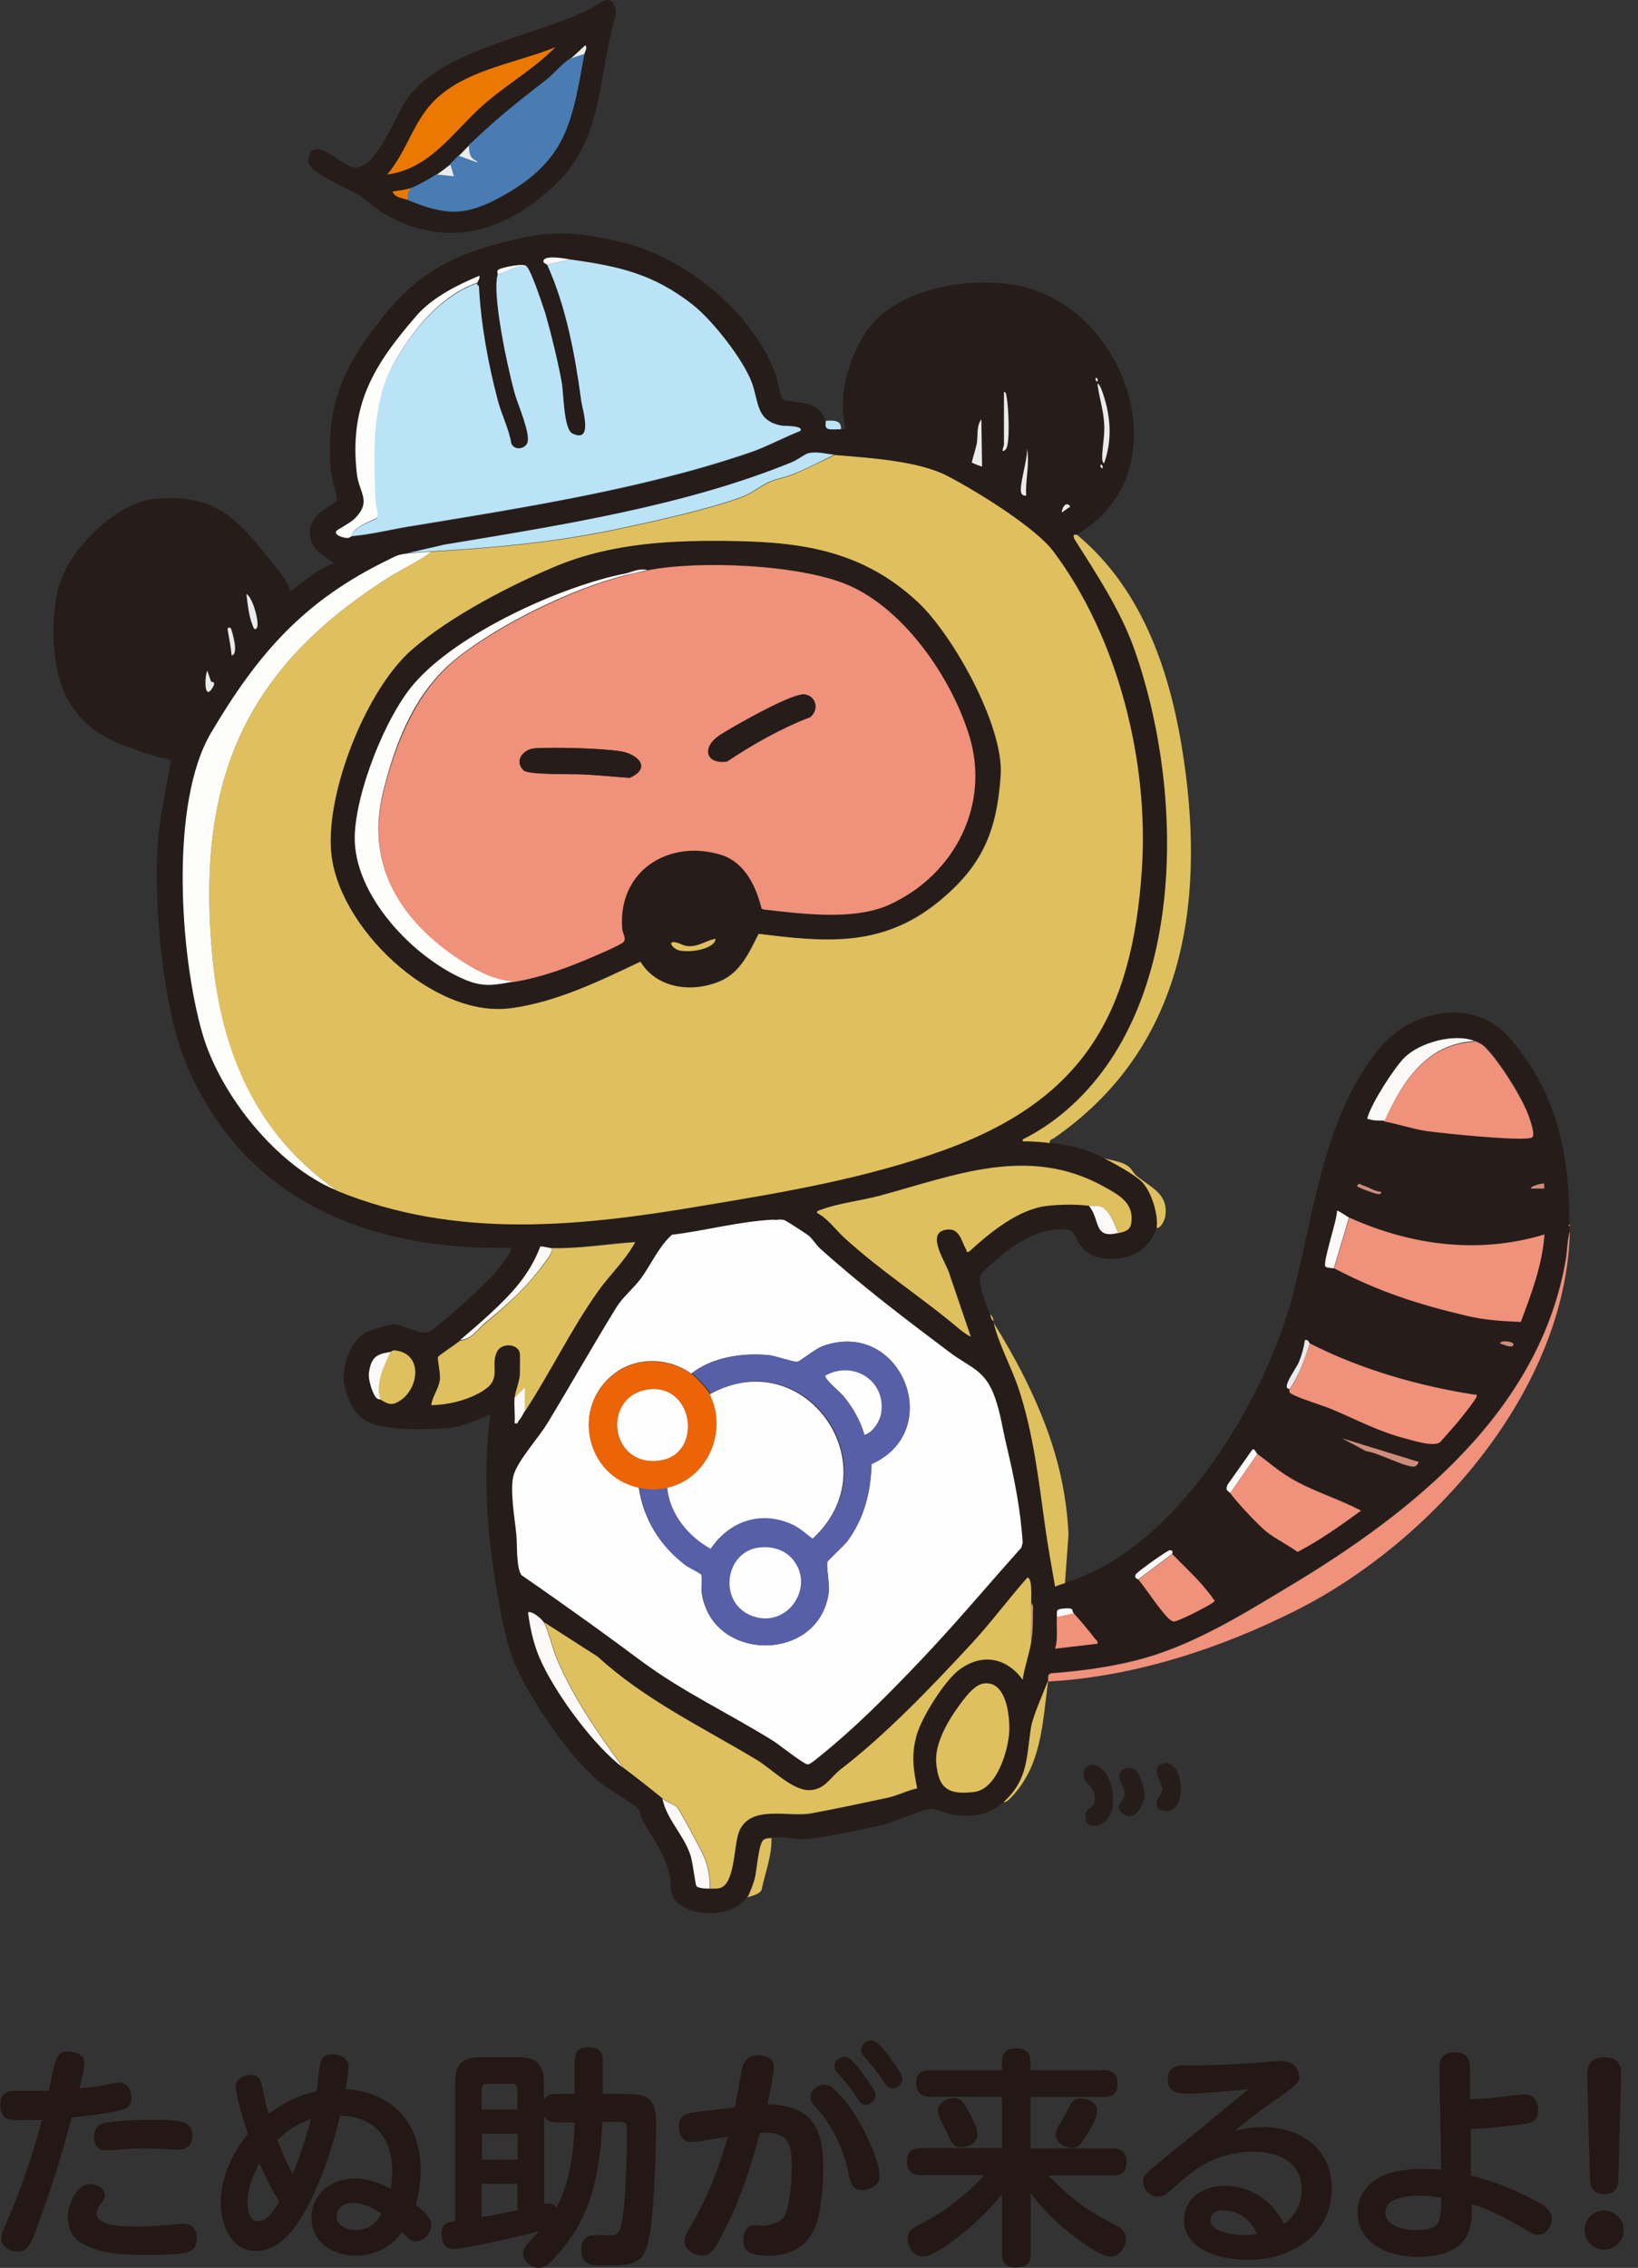 <svg width="112" height="155" viewBox="0 0 112 155" fill="none" xmlns="http://www.w3.org/2000/svg">
<rect x="0" y="0" width="112" height="155" fill="#333333" stroke="none"/>
<path d="M56.462 28.759C56.462 28.759 56.39 29.169 56.559 29.29C56.704 29.386 57.283 29.362 57.5 29.338C57.62 29.338 57.741 29.338 57.837 29.338C57.258 27.216 57.958 24.708 59.092 22.875C61.046 19.74 66.088 18.872 69.49 19.499C77.138 20.922 80.901 32.328 73.639 36.524C73.567 36.572 73.302 36.404 73.422 36.789C74.942 39.201 76.559 41.588 77.524 44.313C80.974 53.911 81.263 68.717 72.867 75.879C71.975 76.651 70.962 77.326 69.9 77.857C69.876 78.05 70.045 77.977 70.189 77.977C70.744 78.001 71.203 78.025 71.758 78.098C73.253 78.291 74.122 78.46 75.473 79.135C76.124 79.472 77.596 80.268 78.079 80.775C78.73 81.45 79.188 82.969 79.068 83.909C79.019 84.32 78.513 85.043 78.199 85.308C77.234 86.176 75.015 86.369 74.074 85.356C73.253 84.464 73.784 83.885 72.168 84.03C71.106 84.127 70.069 84.657 69.2 85.236C68.814 85.501 67.198 86.827 67.053 87.141C66.812 87.695 67.463 89.215 67.68 89.818C67.729 89.986 67.705 90.179 67.922 90.276C67.922 90.324 67.922 90.348 67.922 90.396C68.308 91.94 69.128 93.387 69.635 94.906C70.624 97.896 70.986 101.031 71.42 104.166C71.613 105.589 71.878 106.987 72.12 108.41C72.337 108.338 72.578 108.241 72.819 108.169C80.515 105.878 86.619 95.557 88.476 88.226C89.876 82.68 90.551 76.265 94.315 71.659C96.486 69.031 100.756 68.114 103.193 70.912C106.474 74.674 107.294 78.773 107.318 83.692L107.198 83.741L107.318 83.789C107.318 83.789 107.318 84.03 107.318 84.127C107.125 84.705 107.149 85.405 107.053 86.007C105.292 96.401 96.607 103.322 88.115 108.41C84.834 110.387 81.48 112.485 77.692 113.45C75.811 113.932 73.784 114.198 71.83 114.342C71.541 114.439 71.685 114.776 71.637 114.897C71.347 115.644 70.624 117.26 70.503 118.008C70.165 120.057 70.31 121.577 68.621 123.144C67.632 124.06 66.667 124.181 65.316 124.06C64.906 124.012 63.845 123.602 63.7 123.626C62.904 123.699 61.239 124.519 60.274 124.736C58.899 125.049 56.655 125.531 55.304 125.676C54.412 125.773 53.567 125.483 52.699 125.58C52.53 125.58 52.337 125.58 52.192 125.7C51.83 125.966 51.734 127.846 51.565 128.425C51.492 128.69 51.227 129.414 51.082 129.631C50.093 131.247 46.33 131.126 45.895 129.293C45.823 128.956 45.895 128.642 45.823 128.329C45.437 126.593 44.762 125.869 43.941 124.422C43.797 124.181 43.797 123.868 43.652 123.651C43.435 123.337 41.432 122.18 40.926 121.745C38.827 119.961 35.618 115.355 34.846 112.727C34.074 110.098 33.423 105.661 33.302 102.767C33.206 100.766 33.254 98.62 33.543 96.666C32.651 97.004 31.758 97.486 30.793 97.583C29.37 97.727 26.306 97.8 25.1 97.148C24.231 96.69 23.821 95.75 23.58 94.834C23.266 93.604 23.917 91.53 25.148 90.999C25.437 90.879 26.571 90.517 26.861 90.517C27.657 90.517 28.718 91.289 29.346 91.023C29.611 90.927 31.01 89.697 31.324 89.408C32.072 88.757 33.109 87.792 33.761 87.093C33.929 86.9 35.111 85.477 34.919 85.284C33.664 85.284 32.385 85.284 31.155 85.163C22.735 84.464 16.004 80.582 12.699 72.624C11.155 68.886 10.504 61.845 10.769 57.817C10.89 55.937 11.372 53.887 11.686 52.03C11.614 51.813 10.89 51.789 10.624 51.692C8.043 50.848 6.017 50.27 4.593 47.737C3.459 45.736 3.387 41.636 4.207 39.538C5.1 37.224 8.067 34.33 10.6 34.089C14.87 33.703 16.39 35.632 18.779 38.67C19.189 39.177 19.647 39.707 19.84 40.358C19.937 40.431 21.167 39.394 21.433 39.225C21.867 38.936 22.349 38.646 22.856 38.502C21.915 37.826 21.071 37.465 21.215 36.114C21.336 35.005 22.977 34.498 23.049 34.137C23.073 33.992 22.639 32.497 22.615 32.063C22.349 28.687 22.977 26.155 24.882 23.406C27.657 19.427 29.804 17.715 34.605 16.509C37.693 15.737 39.237 15.81 42.349 16.509C46.788 17.522 51.492 21.308 53.061 25.673C53.181 26.01 53.374 27.119 53.471 27.24C53.664 27.481 54.967 27.457 55.473 27.674C55.98 27.891 56.245 28.229 56.438 28.735L56.462 28.759ZM37.403 18.076C38.706 20.922 39.333 24.322 39.743 27.409C39.816 27.963 40.612 30.327 39.14 29.627C38.537 29.338 38.537 26.83 38.417 26.179C38.151 24.708 37.693 22.827 37.283 21.404C37.114 20.826 36.342 18.535 36.004 18.197C35.787 17.98 34.412 18.269 34.098 18.414C33.929 18.486 34.05 18.655 34.026 18.776C33.785 19.644 34.122 21.766 34.291 22.755C34.508 24.033 34.87 25.576 35.184 26.854C35.377 27.578 36.318 29.7 36.052 30.279C35.859 30.712 35.184 30.785 34.967 30.327C34.798 29.314 34.315 28.373 34.05 27.409C33.374 24.853 32.892 22.224 32.747 19.596C32.747 19.523 32.627 19.499 32.627 19.475C32.627 19.427 32.627 19.403 32.627 19.355C32.627 19.282 32.82 19.065 32.747 18.896C31.276 19.499 29.515 20.392 28.453 21.621C25.534 25.021 23.869 27.698 24.376 32.425C24.521 33.703 25.437 34.282 24.207 35.511C23.966 35.752 23.025 36.259 22.977 36.331C22.784 36.621 23.507 36.814 23.724 36.814C23.869 36.814 23.99 36.693 24.014 36.693C25.389 36.572 26.692 36.235 28.043 36.018C35.642 34.764 44.038 33.462 51.324 30.954C52.458 30.568 53.567 29.917 54.701 29.507C55.063 29.121 53.567 29.169 53.495 29.145C51.71 28.808 51.903 27.578 51.42 26.227C50.841 24.611 48.718 21.935 47.367 20.874C44.689 18.776 42.349 18.221 39.02 17.787C38.754 17.739 37.066 17.425 37.162 17.956C37.162 18.028 37.379 18.101 37.403 18.125V18.076ZM75.039 26.082C75.111 25.914 74.966 25.769 74.918 25.841C74.846 26.01 74.99 26.155 75.039 26.082ZM75.497 31.653C76.028 30.086 75.956 28.494 75.425 26.927C75.352 26.734 75.256 26.299 75.039 26.203C75.135 27.095 75.449 28.012 75.497 28.928C75.545 29.651 75.425 30.206 75.376 30.905C75.376 31.05 75.304 31.629 75.497 31.653ZM68.645 26.782V30.447C68.645 30.447 68.38 31.098 68.766 30.737C69.104 30.423 68.959 27.795 68.838 27.24C68.814 27.119 68.838 26.782 68.645 26.806V26.782ZM67.15 31.894L67.102 28.639C66.764 29.145 66.884 29.772 66.788 30.303C66.74 30.568 66.426 31.508 66.45 31.581C66.45 31.653 67.102 31.942 67.15 31.87V31.894ZM70.165 33.872C70.117 32.786 70.431 31.701 70.214 30.616C70.31 31.315 69.659 33.148 69.828 33.679C69.876 33.823 69.996 33.896 70.165 33.872ZM27.874 37.826C27.198 37.899 27.102 37.995 26.523 38.26C20.757 41.058 17.645 44.651 14.412 50.077C11.565 54.9 12.313 65.414 13.833 70.695C15.063 74.867 18.924 79.689 22.977 81.353C31.155 84.705 39.599 83.813 48.091 82.366C53.615 81.426 59.188 80.509 64.496 78.58C74.001 75.132 77.379 69.272 78.03 59.361C78.513 52.054 76.39 43.59 71.975 37.658C70.744 36.018 66.643 33.486 64.713 32.497C62.783 31.508 59.309 31.267 57.017 31.074C56.462 31.026 55.835 30.857 55.232 30.978C54.967 31.026 54.508 31.412 54.194 31.556C46.885 34.571 38.175 35.945 30.359 37.224L27.85 37.802L27.874 37.826ZM75.376 32.015C75.449 31.846 75.304 31.701 75.256 31.774C75.183 31.942 75.328 32.087 75.376 32.015ZM72.602 35.029L73.181 34.619C72.892 34.209 72.626 34.691 72.602 35.029ZM17.548 42.939C17.79 42.722 17.283 40.817 16.849 40.624C16.921 41.251 17.018 42.143 17.259 42.722C17.307 42.818 17.355 43.132 17.548 42.963V42.939ZM15.787 42.939C15.787 42.939 15.546 42.842 15.594 43.083C15.691 43.662 15.811 44.217 15.86 44.795C16.415 44.723 15.86 43.011 15.811 42.939H15.787ZM14.46 46.604L14.195 45.832C13.978 46.291 13.978 47.906 14.533 47.038C14.822 46.556 14.533 46.701 14.485 46.604H14.46ZM100.829 71.153C99.478 70.574 97.113 71.225 96.052 72.262C95.352 72.962 93.784 75.397 93.519 76.338C93.446 76.555 93.543 76.458 93.663 76.506C94.049 76.651 94.363 76.555 94.677 76.603C95.642 76.772 96.582 77.109 97.547 77.254C98.513 77.399 104.303 78.001 104.785 77.688C105.002 77.543 104.664 76.627 104.592 76.362C104.182 75.084 102.541 72.503 101.601 71.563C101.359 71.322 101.142 71.225 100.853 71.105L100.829 71.153ZM76.438 84.271C76.921 84.151 77.306 84.102 77.379 83.524C77.548 82.173 76.51 81.643 75.521 81.088C70.358 78.219 65.365 80.292 60.202 81.691C58.971 82.029 57.283 82.222 56.173 82.656C56.052 82.704 55.883 82.704 55.883 82.873C56.607 83.234 57.138 84.006 57.741 84.561C60.298 86.9 63.121 88.684 65.702 90.879C65.895 91.047 66.161 91.24 66.402 91.337L64.954 87.093C64.785 86.369 63.266 84.295 64.665 84.03C65.63 83.837 65.726 84.778 66.088 85.38C66.136 85.477 66.064 85.573 66.281 85.525C67.705 84.223 69.635 82.607 71.637 82.39C72.53 82.294 73.615 82.27 74.484 82.39C75.28 83.379 74.773 84.657 76.462 84.247L76.438 84.271ZM94.435 81.474C93.977 81.426 93.615 81.16 93.205 81.04C93.084 80.992 92.94 80.799 92.819 81.088C92.819 81.16 93.953 81.546 94.073 81.594C94.194 81.619 94.484 81.715 94.46 81.498L94.435 81.474ZM105.581 80.895C105.581 80.895 104.689 81.04 104.664 81.233H105.605V80.895H105.581ZM92.24 83.21C92.119 83.162 91.492 82.704 91.42 82.752C91.42 83.331 90.431 86.273 90.624 86.562C90.696 86.659 91.106 86.635 91.203 86.683C94.242 88.274 96.92 89.142 100.298 89.938C101.528 90.228 102.71 90.276 103.965 90.348C104.689 88.395 105.436 86.466 105.581 84.368C101.094 85.742 96.462 85.091 92.216 83.21H92.24ZM52.94 83.379C50.552 83.5 48.332 84.127 45.968 84.416C45.075 85.212 44.544 86.442 43.845 87.406C43.338 88.081 42.639 88.636 42.18 89.359C40.588 91.94 39.068 94.592 37.5 97.221C36.897 98.21 35.473 99.753 35.16 100.79C34.846 101.73 35.232 103.852 35.329 104.913C35.377 105.54 35.28 107.204 35.691 107.687C37.307 108.796 38.923 109.953 40.516 111.087C41.649 111.907 42.735 112.702 43.869 113.546C46.692 115.644 49.924 117.188 52.916 119.021C53.35 119.286 54.991 120.636 55.256 120.612C55.401 120.612 55.811 120.25 55.956 120.154C58.465 118.152 60.757 115.813 63 113.474C65.365 110.99 67.56 108.362 69.852 105.806L69.948 105.468C69.803 103.153 69.369 101.031 68.838 98.788C68.597 97.703 68.428 96.57 68.042 95.509C67.367 93.628 66.402 93.531 64.954 92.446C61.915 90.179 58.947 87.913 56.124 85.38C55.811 85.091 55.594 84.705 55.304 84.464C55.16 84.344 53.784 83.451 53.688 83.427C53.374 83.307 53.254 83.379 52.964 83.403L52.94 83.379ZM37.741 85.308C37.452 85.308 37.21 85.212 36.945 85.188C36.583 86.152 36.125 86.948 35.473 87.744C34.46 88.998 32.699 90.517 31.469 91.578C31.252 91.771 29.973 92.615 29.949 92.711C29.901 92.953 30.142 93.796 30.069 94.303C29.997 94.906 29.563 95.388 29.49 95.991C30.721 95.967 32.192 95.605 33.206 94.882C34.291 94.11 33.495 93.242 34.002 92.301C34.315 91.723 35.401 91.771 35.546 92.446C35.57 92.615 35.57 93.724 35.546 93.941C35.498 94.448 35.256 95.05 35.184 95.509C35.136 96.063 35.232 96.69 35.184 97.245C35.449 97.317 35.377 97.173 35.449 97.1C35.666 96.859 35.739 96.642 35.883 96.425C37.596 93.821 39.044 90.806 40.877 88.226C41.698 87.069 42.735 86.128 43.435 84.85C41.529 84.971 39.647 85.308 37.741 85.26V85.308ZM88.163 94.954C88.163 94.954 88.115 95.099 88.235 95.195C88.669 95.509 90.503 96.039 91.154 96.329C92.795 97.052 94.291 97.824 96.052 98.282C96.607 98.427 98.006 98.885 98.464 98.547C98.561 98.475 99.405 97.51 99.55 97.317C99.791 97.028 100.877 95.677 100.949 95.46C101.022 95.243 100.901 95.316 100.78 95.292C96.969 94.713 93.012 93.579 89.562 91.795C89.49 91.771 89.466 91.481 89.224 91.554C89.152 92.06 89.007 92.591 88.814 93.049C88.645 93.483 87.873 94.472 87.994 94.785C88.018 94.858 88.163 94.882 88.163 94.906V94.954ZM102.566 91.819C102.686 91.843 103.506 92.253 103.482 91.867C103.482 91.699 102.614 91.554 102.566 91.819ZM26.716 92.398C25.703 92.543 25.389 92.784 25.22 93.869C25.172 94.255 25.461 95.243 25.727 95.533C25.847 95.653 25.944 95.605 26.016 95.653C26.595 95.991 26.837 96.087 27.391 95.702C28.646 94.834 28.887 92.567 27.078 92.301C26.812 92.253 26.764 92.398 26.716 92.398ZM96.993 99.946L91.757 98.33L93.374 99.198C94.266 99.319 95.835 100.187 96.607 100.259C96.775 100.259 96.92 100.115 96.969 99.97L96.993 99.946ZM84.11 102.02C84.568 102.647 85.943 104.142 86.546 104.624C87.198 105.179 88.042 105.54 88.718 106.047C90.262 105.251 91.661 104.238 93.06 103.225C91.54 102.405 89.683 101.875 88.211 100.983C87.439 100.525 86.691 99.873 85.967 99.343C85.895 99.295 85.774 98.933 85.63 99.053L83.941 101.441C83.748 101.875 83.989 101.851 84.11 102.02ZM77.837 107.952C78.44 108.699 79.237 109.929 79.816 110.532C79.912 110.629 80.129 110.822 80.25 110.822C80.491 110.846 82.686 109.736 82.952 109.519C83.145 109.351 83.024 109.423 82.952 109.278C82.807 109.013 82.349 108.506 82.132 108.241C81.528 107.518 80.829 106.867 80.153 106.216C80.129 106.191 80.274 105.974 79.984 105.974C79.767 105.974 77.765 107.445 77.668 107.614C77.499 107.88 77.765 107.88 77.837 107.976V107.952ZM37.162 110.846C37.041 110.629 36.39 110.098 36.125 110.219C36.294 111.473 36.559 112.63 37.114 113.764C38.224 116.054 40.636 119.334 42.639 120.853C43.604 121.577 44.4 122.18 45.316 122.951C45.63 124.374 46.764 125.411 47.222 126.785C47.367 127.244 47.536 128.787 47.633 128.908C47.753 129.076 48.356 129.1 48.573 129.1C48.815 129.1 49.032 129.125 49.273 129.052C50.262 128.715 50.166 126.134 50.552 125.218C51.3 123.337 53.929 124.253 55.449 123.964C57.162 123.651 58.947 123.265 60.66 122.903C61.384 122.758 62.011 122.397 62.735 122.252C62.469 120.926 62.325 119.985 62.687 118.659C63 117.477 64.52 115.017 65.485 114.246C67.029 112.992 68.79 113.233 69.948 114.825C70.069 113.956 70.382 113.137 70.527 112.268C70.648 111.545 70.648 110.99 70.648 110.243C70.648 110.05 70.72 109.736 70.527 109.616C70.527 109.302 70.527 108.965 70.527 108.651C70.527 108.507 70.479 107.831 70.262 107.88C68.983 109.351 67.753 110.99 66.426 112.413C63.748 115.307 60.588 118.611 57.476 120.998C56.8 121.504 56.414 122.348 55.377 122.397C54.219 122.445 52.771 120.926 51.758 120.323C48.067 118.104 44.11 116.223 40.902 113.281L37.186 110.894L37.162 110.846ZM73.422 110.267C73.229 110.074 73.519 109.881 72.795 109.929C72.192 109.977 72.288 110.05 72.264 110.508C72.216 111.231 72.361 112.003 72.144 112.702L75.039 112.365C75.087 112.172 74.966 112.124 74.87 112.027C74.436 111.448 73.905 110.822 73.422 110.291V110.267ZM67.222 115.066C66.595 115.162 65.895 116.127 65.533 116.633C64.81 117.622 63.893 119.165 64.013 120.443C64.158 122.276 64.858 122.686 66.619 122.469C68.163 122.276 68.935 119.647 69.007 118.345C69.056 117.236 68.79 114.8 67.222 115.066Z" fill="#261C19"/>
<path d="M21.288 10.335C21.988 9.684 23.411 11.372 24.232 11.444C25.8 11.565 27.078 7.707 27.947 6.597C30.577 3.269 36.487 2.522 40.323 0.617C41.071 0.255 41.867 -0.71 42.133 0.906C40.878 5.054 41.337 9.37 38.007 12.578C34.678 15.785 30.601 17.111 26.306 14.627C25.703 14.29 25.221 13.783 24.642 13.398C23.87 12.915 21.312 11.878 21.095 11.131C21.023 10.914 21.168 10.48 21.312 10.335H21.288ZM39.961 3.679C39.986 3.535 40.203 3.245 40.01 3.101L39.02 4.017C38.441 4.355 37.862 5.102 37.332 5.512C35.257 7.08 33.954 8.141 32.072 9.949C31.831 10.166 31.59 10.456 31.373 10.649C31.156 10.841 30.963 11.083 30.794 11.227C30.577 11.396 30.094 11.782 29.853 11.927C29.467 12.168 28.526 12.698 28.116 12.867C27.778 12.988 27.199 13.036 26.837 13.108C27.03 13.566 27.561 13.542 27.875 13.687C30.504 14.772 31.855 14.82 34.388 13.398C38.803 10.938 39.117 8.309 39.961 3.703V3.679ZM37.983 3.221C35.45 4.258 32.289 4.692 30.142 6.477C28.309 7.996 27.971 10.166 26.475 11.927C29.395 11.541 30.963 9.009 32.989 7.224C34.581 5.801 36.487 4.74 37.983 3.221Z" fill="#261C19"/>
<path d="M73.64 36.548C78.248 40.383 80.106 46.194 80.95 51.958C82.422 62.014 80.829 71.732 72.072 77.784C71.927 77.881 71.734 77.881 71.783 78.122C71.228 78.05 70.769 78.026 70.214 78.002C70.094 78.002 69.901 78.074 69.925 77.881C70.986 77.35 72 76.675 72.892 75.904C81.264 68.742 80.974 53.935 77.549 44.337C76.584 41.637 74.967 39.225 73.447 36.814C73.327 36.404 73.568 36.597 73.664 36.548H73.64Z" fill="#DFC05F"/>
<path d="M71.662 114.922C71.71 114.777 71.565 114.464 71.855 114.367C73.809 114.222 75.811 113.957 77.717 113.475C81.505 112.51 84.834 110.412 88.139 108.435C96.631 103.347 105.316 96.426 107.077 86.032C107.174 85.405 107.174 84.73 107.343 84.151C107.077 95.003 97.982 105.324 88.694 110.026C83.507 112.655 77.524 114.608 71.686 114.922H71.662Z" fill="#EF917B"/>
<path d="M72.844 108.192C72.602 108.265 72.385 108.337 72.144 108.434C71.903 107.035 71.637 105.612 71.444 104.189C71.01 101.054 70.648 97.944 69.659 94.929C69.153 93.41 68.332 91.987 67.946 90.42C69.418 92.783 70.721 95.267 71.662 97.895C72.482 100.186 72.94 102.429 73.061 104.865L72.82 108.168L72.844 108.192Z" fill="#DFC05F"/>
<path d="M74.556 120.635C75.956 120.394 76.776 123.746 75.401 124.614C75.015 124.855 74.339 124.904 74.243 124.397C74.074 123.505 74.749 123.65 74.822 123.24C75.039 122.155 74.219 121.986 74.122 121.504C74.05 121.094 74.122 120.732 74.556 120.66V120.635Z" fill="#261C19"/>
<path d="M77.669 120.999C77.959 121.24 78.296 122.349 78.248 122.735C78.2 123.458 77.5 124.592 76.752 123.941C76.173 123.434 76.752 123.169 76.849 122.856C77.066 122.156 76.511 121.915 76.535 121.385C76.559 120.806 77.283 120.685 77.669 120.999Z" fill="#261C19"/>
<path d="M79.261 120.636C79.261 120.636 79.623 120.491 79.743 120.491C81.07 120.612 81.19 124.253 79.43 123.723C78.634 123.481 79.454 122.589 79.478 122.3C79.502 121.818 78.754 121.142 79.261 120.636Z" fill="#261C19"/>
<path d="M71.662 114.921C71.276 117.791 71.228 120.708 69.105 122.879C68.96 123.023 68.84 123.168 68.623 123.168C70.335 121.601 70.167 120.081 70.504 118.032C70.625 117.284 71.349 115.693 71.638 114.921H71.662Z" fill="#DFC05F"/>
<path d="M52.747 125.604C52.795 126.833 52.313 127.991 52.072 129.172C51.903 129.486 51.444 129.558 51.107 129.679C51.252 129.462 51.517 128.738 51.589 128.473C51.758 127.894 51.855 125.989 52.216 125.748C52.385 125.628 52.554 125.652 52.723 125.628L52.747 125.604Z" fill="#DFC05F"/>
<path d="M75.497 79.159C75.98 79.304 76.631 79.376 77.041 79.641C77.379 79.834 77.475 80.172 77.717 80.365C78.682 81.161 79.936 81.595 79.671 83.162C79.647 83.355 79.381 83.958 79.092 83.934C79.212 83.017 78.754 81.498 78.103 80.799C77.62 80.293 76.148 79.497 75.497 79.159Z" fill="#DFC05F"/>
<path d="M57.5 29.337C57.283 29.337 56.704 29.385 56.56 29.288C56.367 29.168 56.487 28.878 56.463 28.758C56.969 28.734 57.548 28.686 57.5 29.337Z" fill="#BAE3F8"/>
<path d="M67.946 90.3C67.753 90.204 67.777 89.987 67.705 89.842C67.897 89.962 67.897 90.131 67.946 90.3Z" fill="#DFC05F"/>
<path d="M107.343 83.789L107.223 83.741L107.343 83.692C107.343 83.692 107.343 83.765 107.343 83.813V83.789Z" fill="#EF917B"/>
<path d="M23.001 81.355C17.525 77.52 15.136 72.022 14.533 65.511C13.399 53.695 16.463 45.906 26.5 39.516C27.489 38.889 28.574 38.406 29.515 37.707C34.002 37.442 38.007 37.08 42.422 36.14C44.714 35.657 48.598 34.789 50.721 33.993C51.469 33.704 52 33.222 52.675 32.932C53.182 32.715 53.737 32.643 54.267 32.426C55.208 32.016 56.149 31.558 57.066 31.1C59.358 31.293 62.76 31.485 64.762 32.522C66.764 33.559 70.793 36.043 72.024 37.683C76.463 43.591 78.562 52.079 78.079 59.386C77.428 69.297 74.074 75.157 64.545 78.606C59.213 80.535 53.664 81.475 48.14 82.391C39.648 83.838 31.204 84.731 23.025 81.379L23.001 81.355ZM43.797 65.68C44.883 67.561 47.295 67.874 49.201 67.079C50.625 66.5 51.228 65.101 51.879 63.823C56.463 64.402 60.275 64.74 64.062 61.725C67.126 59.266 68.164 56.902 68.429 52.972C68.646 49.644 65.172 43.374 62.736 41.131C59.069 37.731 55.04 37.08 50.263 37.008C46.137 36.935 41.988 37.104 38.128 38.696C34.919 40.022 30.866 42.12 28.261 44.387C25.1 47.112 22.35 54.105 22.688 58.205C23.098 63.365 29.636 69.611 34.919 68.911C38.031 68.501 41.047 67.031 43.846 65.704L43.797 65.68Z" fill="#E0C05E"/>
<path d="M52.941 83.379C53.23 83.379 53.351 83.306 53.664 83.403C53.785 83.451 55.16 84.343 55.281 84.44C55.57 84.681 55.787 85.067 56.101 85.356C58.924 87.888 61.915 90.155 64.931 92.422C66.378 93.507 67.343 93.603 68.019 95.484C68.405 96.545 68.55 97.679 68.815 98.764C69.346 101.006 69.78 103.129 69.925 105.444L69.828 105.781C67.536 108.337 65.341 110.966 62.977 113.45C60.757 115.789 58.441 118.128 55.932 120.129C55.787 120.25 55.377 120.588 55.233 120.588C54.967 120.588 53.303 119.261 52.892 118.996C49.925 117.139 46.668 115.62 43.845 113.522C42.712 112.678 41.626 111.882 40.492 111.062C38.876 109.905 37.283 108.771 35.667 107.662C35.281 107.18 35.377 105.516 35.305 104.889C35.209 103.828 34.823 101.73 35.136 100.765C35.474 99.728 36.897 98.185 37.476 97.196C39.069 94.568 40.564 91.915 42.157 89.335C42.591 88.636 43.315 88.057 43.821 87.382C44.521 86.417 45.052 85.187 45.944 84.391C48.309 84.102 50.528 83.475 52.916 83.355L52.941 83.379ZM47.271 93.893C45.727 92.759 43.508 92.711 41.988 93.893C39.044 96.159 40.034 100.862 43.676 101.658C43.99 103.852 45.148 105.661 46.885 106.987C47.102 107.132 47.923 107.541 47.947 107.614C48.019 107.734 47.947 108.506 47.971 108.795C48.622 113.691 56.053 113.643 56.656 108.795C56.728 108.241 56.487 106.987 56.559 106.746C56.584 106.649 57.693 105.636 57.934 105.323C59.068 103.78 59.551 101.971 59.575 100.066C64.714 97.775 61.577 90.034 56.222 92.012C55.763 92.18 54.654 93.073 54.509 93.073C54.219 93.097 53.037 92.663 52.531 92.615C50.745 92.446 48.67 92.759 47.247 93.893H47.271Z" fill="#FEFEFE"/>
<path d="M39.02 17.739C42.349 18.197 44.69 18.728 47.367 20.826C48.718 21.887 50.841 24.588 51.42 26.179C51.903 27.53 51.686 28.784 53.495 29.097C53.592 29.097 55.063 29.097 54.701 29.459C53.592 29.893 52.458 30.52 51.324 30.906C44.038 33.414 35.642 34.716 28.043 35.97C26.692 36.187 25.389 36.525 24.014 36.645C24.062 36.042 25.727 35.512 25.775 35.415C25.872 35.102 25.655 34.62 25.655 34.282C25.534 31.051 25.341 27.602 27.006 24.708C28.308 22.466 30.118 20.271 32.627 19.355C32.627 19.403 32.627 19.427 32.627 19.476L32.748 19.596C32.892 22.225 33.375 24.853 34.05 27.409C34.316 28.398 34.798 29.314 34.967 30.327C35.184 30.785 35.86 30.713 36.053 30.279C36.318 29.7 35.377 27.578 35.184 26.855C34.846 25.601 34.509 24.033 34.291 22.755C34.123 21.766 33.785 19.668 34.026 18.776C34.678 18.559 35.257 18.125 36.004 18.197C36.342 18.535 37.09 20.826 37.283 21.405C37.693 22.828 38.151 24.708 38.417 26.179C38.538 26.831 38.538 29.338 39.141 29.628C40.588 30.327 39.816 27.964 39.744 27.409C39.334 24.323 38.706 20.922 37.404 18.077L39.02 17.739Z" fill="#BAE3F8"/>
<path d="M37.163 110.845L40.878 113.232C44.087 116.174 48.044 118.055 51.735 120.274C52.748 120.877 54.196 122.396 55.353 122.348C56.391 122.324 56.777 121.479 57.452 120.949C60.565 118.562 63.725 115.258 66.403 112.364C67.73 110.941 68.936 109.302 70.239 107.831C70.48 107.782 70.504 108.458 70.504 108.602C70.528 108.94 70.504 109.253 70.504 109.567C70.528 110.459 70.504 111.351 70.504 112.244C70.359 113.112 70.046 113.932 69.925 114.8C68.767 113.208 67.006 112.967 65.462 114.221C64.521 114.993 62.977 117.428 62.663 118.634C62.301 119.96 62.446 120.901 62.712 122.227C61.988 122.372 61.361 122.733 60.637 122.878C58.924 123.24 57.139 123.626 55.426 123.939C53.882 124.204 51.276 123.312 50.528 125.193C50.167 126.11 50.263 128.714 49.25 129.027C49.009 129.1 48.791 129.076 48.55 129.076C48.598 128.425 48.429 127.556 48.188 126.954C48.044 126.592 46.451 123.626 46.306 123.505C46.041 123.288 45.631 123.168 45.317 122.926C44.401 122.179 43.605 121.552 42.639 120.828C40.854 118.393 39.238 116.078 38.056 113.28C37.79 112.654 37.477 111.303 37.187 110.845H37.163Z" fill="#DFC05F"/>
<path d="M76.439 84.272C76.27 83.693 75.836 82.584 75.185 82.439C74.943 82.391 74.678 82.439 74.461 82.415C73.592 82.294 72.507 82.318 71.614 82.415C69.636 82.632 67.682 84.248 66.258 85.55C66.017 85.598 66.114 85.501 66.065 85.405C65.703 84.778 65.607 83.862 64.642 84.055C63.243 84.32 64.763 86.394 64.931 87.117L66.379 91.361C66.162 91.265 65.872 91.048 65.679 90.903C63.098 88.709 60.275 86.924 57.718 84.585C57.115 84.03 56.584 83.259 55.86 82.897C55.86 82.728 56.029 82.728 56.15 82.68C57.26 82.246 58.948 82.053 60.179 81.715C65.341 80.317 70.335 78.243 75.498 81.113C76.487 81.667 77.525 82.198 77.356 83.548C77.284 84.127 76.897 84.175 76.415 84.296L76.439 84.272Z" fill="#DFC05F"/>
<path d="M29.515 37.705C28.574 38.404 27.489 38.887 26.5 39.514C16.463 45.904 13.399 53.693 14.533 65.509C15.161 72.02 17.549 77.543 23.001 81.353C18.948 79.689 15.088 74.866 13.858 70.694C12.314 65.437 11.566 54.899 14.437 50.076C17.646 44.65 20.782 41.057 26.548 38.26C27.127 37.97 27.223 37.898 27.899 37.826C28.381 37.777 29.009 37.729 29.515 37.705Z" fill="#FDFDFC"/>
<path d="M92.24 83.21C96.462 85.115 101.094 85.742 105.605 84.368C105.46 86.466 104.713 88.419 103.989 90.348C102.734 90.3 101.552 90.227 100.322 89.938C96.944 89.142 94.266 88.274 91.227 86.683L92.264 83.21H92.24Z" fill="#EF917B"/>
<path d="M37.742 85.308C39.647 85.357 41.529 85.019 43.435 84.898C42.736 86.177 41.698 87.117 40.878 88.275C39.044 90.855 37.597 93.869 35.884 96.474V94.858L35.184 95.557C35.233 95.099 35.498 94.496 35.546 93.99C35.546 93.773 35.57 92.663 35.546 92.495C35.425 91.819 34.316 91.771 34.002 92.35C33.495 93.29 34.292 94.159 33.206 94.93C32.193 95.654 30.721 96.015 29.491 96.039C29.563 95.437 29.973 94.954 30.07 94.351C30.142 93.845 29.901 93.001 29.949 92.76C29.949 92.663 31.252 91.819 31.469 91.626C32.241 91.578 32.675 90.855 33.206 90.421C34.75 89.143 36.005 88.009 37.259 86.321C37.452 86.056 37.742 85.718 37.742 85.357V85.308Z" fill="#DFC05F"/>
<path d="M100.83 71.152C101.143 71.273 101.336 71.369 101.578 71.611C102.519 72.551 104.159 75.131 104.569 76.409C104.666 76.675 104.979 77.591 104.762 77.736C104.28 78.049 98.49 77.446 97.525 77.302C96.56 77.157 95.595 76.819 94.654 76.65C95.86 73.95 97.549 71.369 100.806 71.201L100.83 71.152Z" fill="#F0917B"/>
<path d="M89.562 91.819C93.012 93.58 96.945 94.713 100.781 95.316C100.901 95.316 101.022 95.268 100.949 95.485C100.877 95.702 99.791 97.076 99.55 97.342C99.381 97.534 98.537 98.499 98.465 98.571C98.006 98.909 96.607 98.451 96.052 98.306C94.291 97.848 92.795 97.052 91.155 96.353C90.503 96.064 88.67 95.533 88.236 95.219C88.115 95.123 88.187 95.002 88.163 94.978C88.814 94.062 89.176 92.904 89.562 91.843V91.819Z" fill="#EF917B"/>
<path d="M85.969 99.367C86.692 99.898 87.44 100.549 88.212 101.007C89.684 101.899 91.517 102.43 93.061 103.25C91.662 104.262 90.263 105.275 88.719 106.071C88.043 105.565 87.199 105.179 86.547 104.648C85.944 104.142 84.569 102.671 84.111 102.044L85.969 99.367Z" fill="#EF917B"/>
<path d="M67.223 115.067C68.791 114.802 69.056 117.237 69.008 118.347C68.936 119.649 68.164 122.277 66.62 122.47C64.834 122.687 64.159 122.253 64.014 120.444C63.917 119.166 64.81 117.623 65.534 116.634C65.896 116.128 66.595 115.163 67.223 115.067Z" fill="#DFC05F"/>
<path d="M57.042 31.074C56.125 31.532 55.184 32.015 54.243 32.4C53.737 32.617 53.158 32.69 52.651 32.907C51.976 33.196 51.469 33.678 50.697 33.968C48.574 34.764 44.69 35.632 42.398 36.114C37.983 37.055 33.978 37.416 29.491 37.682C28.984 37.706 28.357 37.754 27.875 37.802L30.384 37.223C38.2 35.921 46.909 34.571 54.219 31.556C54.557 31.412 55.015 31.05 55.257 30.978C55.86 30.833 56.487 31.026 57.042 31.074Z" fill="#BAE3F8"/>
<path d="M24.039 36.645C24.039 36.645 23.918 36.766 23.749 36.766C23.508 36.766 22.808 36.573 23.002 36.283C23.05 36.211 23.966 35.729 24.232 35.464C25.462 34.258 24.546 33.679 24.401 32.377C23.87 27.675 25.535 24.974 28.478 21.574C29.539 20.344 31.301 19.451 32.772 18.849C32.845 19.017 32.652 19.235 32.652 19.307C30.143 20.199 28.333 22.418 27.03 24.66C25.366 27.554 25.559 31.002 25.679 34.234C25.679 34.571 25.896 35.078 25.8 35.367C25.776 35.464 24.111 35.994 24.039 36.597V36.645Z" fill="#FDFDFC"/>
<path d="M80.154 106.215C80.805 106.89 81.505 107.541 82.132 108.24C82.349 108.506 82.808 109.012 82.952 109.277C83.025 109.398 83.145 109.35 82.952 109.519C82.687 109.736 80.492 110.869 80.25 110.821C80.13 110.821 79.913 110.628 79.816 110.531C79.237 109.929 78.441 108.699 77.838 107.951L80.154 106.215Z" fill="#EF917B"/>
<path d="M37.163 110.847C37.453 111.305 37.766 112.655 38.032 113.282C39.214 116.08 40.83 118.395 42.615 120.83C40.613 119.311 38.2 116.031 37.091 113.741C36.536 112.607 36.27 111.45 36.102 110.196C36.367 110.075 37.018 110.63 37.139 110.823L37.163 110.847Z" fill="#FAF9F8"/>
<path d="M100.829 71.152C97.572 71.321 95.883 73.901 94.677 76.602C94.364 76.554 94.05 76.626 93.664 76.506C93.543 76.458 93.447 76.554 93.519 76.337C93.784 75.397 95.353 72.937 96.052 72.262C97.09 71.249 99.454 70.598 100.829 71.152Z" fill="#FAF9F8"/>
<path d="M26.717 92.399C26.717 92.399 26.814 92.255 27.079 92.303C28.913 92.568 28.647 94.835 27.393 95.703C26.814 96.089 26.572 95.992 26.017 95.655C25.68 94.546 26.21 93.388 26.717 92.399Z" fill="#DFC05F"/>
<path d="M48.55 129.078C48.333 129.078 47.73 129.078 47.609 128.885C47.537 128.764 47.368 127.221 47.199 126.763C46.741 125.388 45.583 124.351 45.294 122.929C45.583 123.17 46.017 123.29 46.283 123.507C46.427 123.628 48.02 126.594 48.164 126.956C48.406 127.559 48.575 128.427 48.526 129.078H48.55Z" fill="#FAF9F8"/>
<path d="M73.423 110.266C73.906 110.797 74.436 111.424 74.871 112.003C74.967 112.123 75.088 112.147 75.04 112.34L72.144 112.678C72.362 111.954 72.217 111.207 72.265 110.483L73.423 110.242V110.266Z" fill="#EF917B"/>
<path d="M37.741 85.309C37.741 85.671 37.452 86.008 37.259 86.274C36.028 87.962 34.774 89.095 33.206 90.373C32.675 90.807 32.241 91.555 31.469 91.579C32.723 90.518 34.484 88.999 35.474 87.745C36.101 86.949 36.583 86.153 36.945 85.189C37.211 85.189 37.476 85.285 37.741 85.309Z" fill="#FAF9F8"/>
<path d="M92.24 83.21L91.203 86.682C91.203 86.682 90.697 86.658 90.624 86.562C90.432 86.272 91.445 83.33 91.42 82.752C91.493 82.703 92.12 83.162 92.24 83.21Z" fill="#FAF9F8"/>
<path d="M26.716 92.399C26.234 93.388 25.679 94.522 26.017 95.655C25.969 95.631 25.848 95.655 25.727 95.534C25.462 95.245 25.173 94.28 25.221 93.87C25.366 92.785 25.703 92.544 26.716 92.399Z" fill="#FAF9F8"/>
<path d="M76.439 84.27C74.75 84.68 75.257 83.402 74.46 82.413C74.702 82.437 74.943 82.389 75.184 82.437C75.836 82.582 76.246 83.691 76.439 84.27Z" fill="#FAF9F8"/>
<path d="M75.497 31.654C75.304 31.63 75.377 31.051 75.377 30.907C75.425 30.231 75.546 29.652 75.497 28.929C75.449 28.013 75.135 27.096 75.039 26.204C75.232 26.301 75.353 26.735 75.425 26.927C75.955 28.495 76.052 30.087 75.497 31.654Z" fill="#EAEBEB"/>
<path d="M85.968 99.368L84.11 102.044C83.99 101.875 83.748 101.9 83.941 101.466L85.63 99.078C85.775 98.958 85.896 99.319 85.968 99.368Z" fill="#FAF9F8"/>
<path d="M77.838 107.953C77.838 107.953 77.501 107.856 77.669 107.591C77.766 107.422 79.792 105.975 79.985 105.951C80.275 105.951 80.13 106.168 80.154 106.192L77.838 107.929V107.953Z" fill="#FAF9F8"/>
<path d="M96.992 99.945C96.944 100.089 96.799 100.258 96.63 100.234C95.858 100.186 94.266 99.293 93.398 99.173L91.781 98.305L97.016 99.92L96.992 99.945Z" fill="#CF8C7A"/>
<path d="M35.884 96.449C35.739 96.666 35.667 96.883 35.45 97.124C35.378 97.196 35.45 97.341 35.185 97.269C35.233 96.714 35.137 96.087 35.185 95.532L35.884 94.833V96.449Z" fill="#FAF9F8"/>
<path d="M67.15 31.893C67.15 31.893 66.45 31.652 66.45 31.604C66.45 31.532 66.74 30.591 66.788 30.326C66.884 29.771 66.74 29.144 67.101 28.662L67.15 31.918V31.893Z" fill="#EAEBEB"/>
<path d="M89.562 91.818C89.2 92.879 88.814 94.036 88.163 94.953C88.163 94.928 88.019 94.904 87.995 94.832C87.874 94.519 88.621 93.53 88.814 93.096C89.007 92.613 89.152 92.107 89.224 91.601C89.466 91.504 89.514 91.793 89.562 91.842V91.818Z" fill="#EAEBEB"/>
<path d="M68.647 26.781C68.815 26.781 68.815 27.094 68.839 27.215C68.96 27.77 69.081 30.398 68.767 30.712C68.381 31.073 68.647 30.446 68.647 30.422V26.757V26.781Z" fill="#EAEBEB"/>
<path d="M17.549 42.939C17.356 43.132 17.308 42.794 17.26 42.698C17.018 42.119 16.922 41.227 16.85 40.6C17.284 40.792 17.79 42.698 17.549 42.915V42.939Z" fill="#EAEBEB"/>
<path d="M70.166 33.873C69.997 33.897 69.877 33.824 69.828 33.68C69.66 33.173 70.311 31.317 70.214 30.617C70.431 31.702 70.094 32.788 70.166 33.873Z" fill="#EAEBEB"/>
<path d="M39.02 17.739L37.403 18.077C37.403 18.077 37.186 17.981 37.162 17.908C37.066 17.354 38.754 17.691 39.02 17.739Z" fill="#FAF9F8"/>
<path d="M15.788 42.938C15.788 42.938 16.391 44.723 15.836 44.795C15.788 44.217 15.668 43.662 15.571 43.083C15.523 42.842 15.716 42.866 15.764 42.938H15.788Z" fill="#EAEBEB"/>
<path d="M73.422 110.267L72.265 110.508C72.265 110.05 72.193 109.978 72.795 109.929C73.519 109.881 73.23 110.074 73.422 110.267Z" fill="#FAF9F8"/>
<path d="M14.461 46.604C14.461 46.604 14.823 46.556 14.509 47.038C13.955 47.906 13.979 46.29 14.172 45.832L14.437 46.604H14.461Z" fill="#EAEBEB"/>
<path d="M70.503 112.245C70.503 111.353 70.528 110.461 70.503 109.568C70.696 109.689 70.624 110.002 70.624 110.195C70.624 110.943 70.624 111.498 70.503 112.221V112.245Z" fill="#CF8C7A"/>
<path d="M36.005 18.198C35.281 18.125 34.678 18.559 34.027 18.776C34.051 18.68 33.93 18.511 34.099 18.415C34.389 18.27 35.788 17.957 36.005 18.198Z" fill="#FAF9F8"/>
<path d="M94.435 81.475C94.459 81.668 94.169 81.596 94.049 81.571C93.928 81.547 92.771 81.137 92.795 81.065C92.891 80.776 93.06 80.993 93.181 81.017C93.615 81.137 93.976 81.427 94.41 81.451L94.435 81.475Z" fill="#CF8C7A"/>
<path d="M72.603 35.028C72.603 34.715 72.892 34.208 73.181 34.618L72.603 35.028Z" fill="#EAEBEB"/>
<path d="M105.582 80.896V81.234H104.666C104.69 81.017 105.558 80.848 105.582 80.896Z" fill="#CF8C7A"/>
<path d="M102.566 91.82C102.614 91.555 103.482 91.7 103.482 91.868C103.482 92.23 102.686 91.844 102.566 91.82Z" fill="#CF8C7A"/>
<path d="M75.377 32.014C75.377 32.014 75.184 31.942 75.257 31.773C75.305 31.701 75.449 31.845 75.377 32.014Z" fill="#EAEBEB"/>
<path d="M75.039 26.082C75.039 26.082 74.846 26.01 74.919 25.841C74.967 25.769 75.112 25.914 75.039 26.082Z" fill="#EAEBEB"/>
<path d="M32.748 19.596L32.628 19.476C32.628 19.476 32.748 19.5 32.748 19.596Z" fill="#FDFDFC"/>
<path d="M39.961 3.678C39.117 8.284 38.803 10.913 34.389 13.373C31.855 14.795 30.504 14.747 27.875 13.662C27.826 13.348 27.875 13.083 28.116 12.842C28.526 12.697 29.467 12.167 29.853 11.902L31.011 12.022L30.77 11.202C30.939 11.057 31.156 10.816 31.349 10.623L32.627 11.082C32.531 10.841 32.266 10.889 32.145 10.599C32.048 10.382 32.048 10.165 32.048 9.924C33.954 8.116 35.233 7.079 37.308 5.487C37.838 5.077 38.417 4.354 38.996 3.992C39.189 3.871 39.672 3.751 39.937 3.654L39.961 3.678Z" fill="#487CB3"/>
<path d="M37.983 3.221C36.487 4.74 34.581 5.801 32.989 7.224C30.986 9.008 29.418 11.54 26.475 11.926C27.971 10.166 28.285 7.995 30.142 6.476C32.289 4.692 35.45 4.258 37.983 3.221Z" fill="#EB7800"/>
<path d="M28.114 12.844C27.898 13.085 27.849 13.35 27.873 13.664C27.56 13.519 27.005 13.543 26.836 13.085C27.198 13.037 27.777 12.964 28.114 12.844Z" fill="#EB7800"/>
<path d="M32.072 9.949C32.072 10.19 32.072 10.407 32.169 10.624C32.313 10.938 32.555 10.89 32.651 11.107L31.373 10.649C31.59 10.456 31.831 10.166 32.072 9.949Z" fill="#EAEBEB"/>
<path d="M30.793 11.229L31.035 12.048L29.877 11.928C30.094 11.783 30.6 11.397 30.817 11.229H30.793Z" fill="#EAEBEB"/>
<path d="M39.962 3.68C39.72 3.777 39.238 3.897 39.021 4.018L40.01 3.102C40.203 3.246 39.986 3.536 39.962 3.68Z" fill="#EAEBEB"/>
<path d="M43.797 65.678C40.999 67.028 38.007 68.499 34.871 68.885C29.587 69.584 23.05 63.339 22.64 58.178C22.302 54.079 25.052 47.085 28.212 44.361C30.842 42.094 34.895 39.996 38.08 38.669C41.964 37.078 46.089 36.909 50.215 36.981C55.016 37.054 59.044 37.729 62.687 41.105C65.1 43.348 68.598 49.617 68.381 52.945C68.14 56.876 67.102 59.239 64.014 61.699C60.227 64.737 56.415 64.376 51.831 63.797C51.18 65.075 50.577 66.45 49.153 67.052C47.223 67.848 44.835 67.535 43.749 65.654L43.797 65.678ZM44.256 38.983C43.677 38.838 43.218 39.128 42.736 39.224C38.345 40.092 31.3 43.299 28.333 46.724C26.355 48.99 24.328 54.175 24.256 57.165C24.159 61.217 28.309 65.533 31.855 67.004C33.158 67.535 33.906 67.318 35.185 67.101C37.115 66.763 38.803 66.136 40.589 65.364C40.95 65.22 42.47 64.569 42.615 64.376C42.832 64.135 42.543 63.773 42.519 63.435C42.229 59.529 45.679 57.334 49.274 58.419C50.914 58.926 51.662 60.541 52.048 62.085L52.169 62.157C54.75 62.471 58.345 62.953 60.757 61.844C65.293 59.794 67.778 54.923 66.186 50.076C64.907 46.193 61.771 41.611 57.935 39.972C54.63 38.549 47.73 38.284 44.231 38.983H44.256ZM48.912 64.183C48.333 64.303 47.802 64.689 47.175 64.689C46.741 64.689 46.523 64.472 46.162 64.424C45.558 64.303 46.017 64.882 46.427 64.978C46.958 65.099 47.85 64.978 48.357 64.761C48.55 64.665 48.936 64.448 48.888 64.207L48.912 64.183Z" fill="#261C19"/>
<path d="M47.271 93.893C48.695 92.76 50.769 92.471 52.555 92.615C53.061 92.663 54.243 93.122 54.533 93.073C54.702 93.073 55.787 92.181 56.246 92.012C61.602 90.035 64.738 97.776 59.599 100.067C59.551 101.972 59.093 103.78 57.959 105.324C57.717 105.637 56.608 106.65 56.584 106.746C56.487 107.012 56.728 108.266 56.68 108.796C56.077 113.667 48.646 113.691 47.995 108.796C47.947 108.507 48.043 107.735 47.971 107.615C47.947 107.566 47.102 107.156 46.909 106.988C45.148 105.685 44.014 103.853 43.701 101.658C44.376 101.803 45.003 101.803 45.679 101.658C45.8 103.419 47.127 105.034 48.646 105.83C49.925 103.949 52.024 103.226 54.171 104.142C54.75 104.407 55.112 104.769 55.618 105.131C61.023 100.187 55.088 91.675 48.598 95.268C48.429 94.906 47.657 94.11 47.319 93.869L47.271 93.893ZM59.117 98.089C59.672 97.945 60.154 97.149 60.251 96.618C60.637 94.4 58.369 92.977 56.439 94.038C56.318 94.207 57.476 95.22 57.669 95.437C58.321 96.208 58.851 97.125 59.117 98.113V98.089ZM51.783 105.782C49.515 106.168 49.129 109.616 51.469 110.46C53.809 111.304 55.739 108.507 54.243 106.626C53.64 105.878 52.699 105.637 51.783 105.782Z" fill="#575FA9"/>
<path d="M47.271 93.893C47.609 94.134 48.356 94.93 48.55 95.292C49.828 97.775 48.381 101.079 45.654 101.682C44.979 101.827 44.352 101.827 43.676 101.682C40.033 100.886 39.044 96.16 41.987 93.917C43.507 92.735 45.727 92.784 47.271 93.917V93.893ZM44.231 94.978C41.095 95.509 41.722 100.404 45.22 99.801C48.091 99.295 47.416 94.448 44.231 94.978Z" fill="#EC6406"/>
<path d="M44.256 38.984C47.754 38.285 54.654 38.574 57.959 39.973C61.795 41.612 64.956 46.194 66.21 50.077C67.802 54.9 65.317 59.795 60.782 61.845C58.369 62.93 54.775 62.448 52.193 62.158L52.073 62.086C51.687 60.542 50.915 58.927 49.298 58.42C45.704 57.335 42.254 59.53 42.543 63.436C42.543 63.75 42.857 64.136 42.64 64.377C42.471 64.57 40.951 65.221 40.613 65.365C38.828 66.137 37.139 66.764 35.209 67.102C33.665 67.029 32.314 66.21 31.084 65.365C27.272 62.761 25.052 58.999 26.186 54.297C27.007 50.873 28.454 47.231 31.277 44.989C34.099 42.746 39.142 40.238 42.76 39.346C43.243 39.225 43.774 39.105 44.28 39.008L44.256 38.984ZM54.799 47.472C53.858 47.545 50.143 49.643 49.202 50.245C47.971 51.065 48.237 52.223 49.708 52.03C51.494 50.848 53.375 49.763 55.402 48.992C56.102 48.413 55.716 47.376 54.799 47.448V47.472ZM35.812 52.657C36.126 52.946 39.166 52.898 39.793 52.922C40.879 52.971 41.964 53.091 43.05 53.163C44.594 52.488 43.605 51.499 42.326 51.331C40.879 51.138 38.152 51.065 36.657 51.138C35.764 51.186 35.137 52.03 35.812 52.657Z" fill="#F0917B"/>
<path d="M42.736 39.2V39.321C39.117 40.213 34.172 42.649 31.252 44.964C28.333 47.279 26.982 50.848 26.162 54.272C25.052 58.974 27.248 62.712 31.059 65.341C32.29 66.184 33.641 67.004 35.185 67.077C33.906 67.294 33.158 67.511 31.855 66.98C28.309 65.509 24.16 61.193 24.256 57.142C24.328 54.151 26.355 48.967 28.333 46.7C31.301 43.276 38.345 40.068 42.736 39.2Z" fill="#FDFDFC"/>
<path d="M48.911 64.184C48.935 64.45 48.549 64.667 48.38 64.739C47.874 64.98 46.981 65.076 46.45 64.956C46.04 64.859 45.582 64.305 46.185 64.401C46.547 64.474 46.764 64.691 47.198 64.667C47.825 64.667 48.332 64.257 48.935 64.16L48.911 64.184Z" fill="#DFC05F"/>
<path d="M44.256 38.984C43.773 39.08 43.243 39.225 42.736 39.321V39.201C43.194 39.104 43.677 38.815 44.256 38.96V38.984Z" fill="#EAEBEB"/>
<path d="M48.55 95.291C55.015 91.698 60.974 100.21 55.57 105.154C55.063 104.816 54.726 104.43 54.122 104.165C51.975 103.225 49.876 103.972 48.598 105.853C47.078 105.033 45.775 103.442 45.63 101.681C48.381 101.078 49.804 97.799 48.525 95.291H48.55Z" fill="#FEFEFE"/>
<path d="M51.783 105.782C52.7 105.637 53.665 105.879 54.244 106.626C55.739 108.483 53.833 111.304 51.469 110.46C49.105 109.616 49.515 106.168 51.783 105.782Z" fill="#FEFEFE"/>
<path d="M59.117 98.09C58.851 97.126 58.321 96.185 57.669 95.413C57.5 95.196 56.318 94.208 56.439 94.015C58.345 92.954 60.612 94.376 60.251 96.595C60.154 97.15 59.672 97.921 59.117 98.066V98.09Z" fill="#FEFEFE"/>
<path d="M44.231 94.978C47.416 94.448 48.091 99.294 45.22 99.801C41.722 100.404 41.095 95.508 44.231 94.978Z" fill="#FEFEFE"/>
<path d="M35.812 52.656C35.137 52.029 35.74 51.161 36.657 51.137C38.128 51.065 40.854 51.137 42.326 51.33C43.605 51.499 44.594 52.487 43.05 53.163C41.964 53.09 40.879 52.97 39.793 52.921C39.166 52.897 36.126 52.97 35.812 52.656Z" fill="#261C19"/>
<path d="M54.798 47.472C55.715 47.4 56.101 48.437 55.402 49.016C53.399 49.787 51.517 50.848 49.708 52.054C48.236 52.247 47.971 51.09 49.201 50.27C50.118 49.643 53.858 47.569 54.798 47.496V47.472Z" fill="#261C19"/>
<g clip-path="url(#clip0_2120_467)">
<path d="M2.578 152.126C2.125 153.303 1.921 153.891 1.22 153.891C0.676 153.891 0.088 153.574 0.088 152.963C0.088 152.714 0.178 152.533 0.269 152.307C1.355 149.907 2.193 147.418 2.872 144.882C2.374 144.882 1.899 144.905 1.401 144.905C0.654 144.905 0.02 144.905 0.02 143.864C0.02 143.162 0.36 142.891 1.061 142.891H2.102C2.51 142.891 2.917 142.891 3.347 142.891C3.8 140.423 3.981 140.22 4.637 140.22C5.135 140.22 5.769 140.401 5.769 141.012C5.769 141.284 5.633 141.94 5.43 142.732C6.177 142.664 6.946 142.574 7.648 142.393C7.784 142.37 7.987 142.325 8.078 142.325C8.689 142.325 8.983 142.777 8.983 143.366C8.983 143.932 8.689 144.136 8.168 144.249C7.082 144.475 6.018 144.611 4.909 144.724C4.23 147.236 3.483 149.704 2.555 152.126H2.578ZM5.611 153.325C4.909 152.94 4.637 152.261 4.637 151.469C4.637 150.677 5.249 149.274 6.154 149.274C6.584 149.274 7.173 149.568 7.173 150.043C7.173 150.269 7.059 150.405 6.856 150.677C6.72 150.835 6.607 151.107 6.607 151.311C6.607 152.126 8.372 152.171 9.255 152.171C10.341 152.171 10.953 152.148 12.356 151.99H12.605C13.171 151.99 13.465 152.42 13.465 152.963C13.465 153.416 13.284 153.8 12.809 153.936C12.243 154.095 10.726 154.117 9.911 154.117C7.58 154.117 6.494 153.823 5.656 153.348L5.611 153.325ZM7.331 145.064C8.214 144.928 9.391 144.882 10.274 144.882C12.311 144.882 13.148 144.928 13.148 145.946C13.148 146.603 12.809 146.92 12.175 146.92C11.7 146.92 10.726 146.829 9.776 146.829C8.961 146.829 7.761 146.965 7.24 146.965C6.675 146.965 6.426 146.58 6.426 146.059C6.426 145.448 6.742 145.131 7.331 145.064Z" fill="#231815"/>
<path d="M21.591 149.636C20.867 151.266 19.577 153.846 17.494 153.846C15.774 153.846 15.095 152.013 15.095 150.564C15.095 148.799 15.865 147.192 16.951 145.834C16.725 145.177 16.114 143.208 16.114 142.62C16.114 142.099 16.68 141.805 17.132 141.805C17.676 141.805 17.834 141.986 18.06 143.231C18.128 143.57 18.219 143.978 18.355 144.476C19.373 143.729 20.392 143.208 21.637 142.936C21.727 142.461 21.75 142.076 21.795 141.737C21.886 140.809 21.999 140.401 22.768 140.401C23.289 140.401 23.832 140.673 23.832 141.261C23.832 141.624 23.696 142.393 23.628 142.778C26.91 143.004 28.767 145.132 28.767 148.391C28.767 149.184 28.631 149.931 28.427 150.7C28.925 151.085 29.491 151.56 29.491 152.058C29.491 152.624 28.993 153.19 28.427 153.19C28.065 153.19 27.861 152.941 27.499 152.534C26.775 153.597 25.598 154.163 24.308 154.163C22.791 154.163 21.297 153.258 21.297 151.583C21.297 149.908 22.7 148.889 24.285 148.889C25.122 148.889 25.96 149.184 26.707 149.591C26.797 149.206 26.82 148.821 26.82 148.437C26.82 146.128 25.643 144.679 23.266 144.589C22.814 146.332 22.316 148.052 21.569 149.682L21.591 149.636ZM17.744 147.848C17.291 148.64 16.929 149.591 16.929 150.519C16.929 150.994 17.019 151.809 17.653 151.809C18.219 151.809 18.672 151.175 19.102 150.474C18.513 149.546 18.174 148.821 17.744 147.848ZM18.966 146.264C19.26 147.033 19.599 147.848 20.007 148.572C20.505 147.373 20.935 146.105 21.252 144.838C20.392 145.132 19.599 145.63 18.966 146.264ZM24.126 150.564C23.561 150.564 23.017 150.859 23.017 151.492C23.017 152.126 23.742 152.42 24.308 152.42C25.145 152.42 25.688 152.013 26.073 151.289C25.507 150.904 24.851 150.564 24.149 150.564H24.126Z" fill="#231815"/>
<path d="M39.246 152.6C38.816 153.279 38.069 154.23 37.481 154.75C37.3 154.909 37.096 154.999 36.847 154.999C36.326 154.999 35.761 154.569 35.761 154.026C35.761 153.619 36.145 153.234 36.892 152.487C36.44 152.623 35.308 152.872 34.131 153.143C32.773 153.438 31.392 153.709 30.985 153.709C30.396 153.709 30.192 153.211 30.192 152.691C30.192 151.989 30.555 151.876 31.12 151.808V142.324C31.12 141.079 31.618 140.604 32.841 140.604H35.466C36.688 140.604 37.187 141.102 37.187 142.324V143.524C37.345 143.229 37.594 143.116 37.911 143.116H39.291V140.898C39.291 140.196 39.586 139.925 40.31 139.925C40.966 139.925 41.215 140.264 41.215 140.898V143.116H42.619C43.954 143.116 44.86 143.184 44.86 144.995C44.86 147.077 44.769 149.205 44.611 151.152C44.543 152.057 44.384 153.777 43.796 154.343C43.32 154.796 42.46 154.841 41.713 154.841H41.148C40.536 154.841 39.744 154.841 39.744 153.755C39.744 153.143 40.061 152.759 40.695 152.759C41.034 152.759 41.351 152.781 41.691 152.781C42.211 152.781 42.37 152.645 42.528 151.808C42.664 151.106 42.732 150.133 42.777 149.137C42.845 147.915 42.868 146.625 42.868 145.719C42.868 145.108 42.845 145.018 42.234 145.018H41.193C41.034 147.756 40.74 150.201 39.269 152.578L39.246 152.6ZM35.376 144.18V142.799C35.376 142.55 35.24 142.415 35.014 142.415H33.316C33.067 142.415 32.931 142.55 32.931 142.799V144.18H35.376ZM32.954 145.832V147.598H35.398V145.832H32.954ZM35.376 151.061V149.25H32.931V151.536C33.746 151.401 34.561 151.219 35.376 151.061ZM37.933 145.04C37.617 145.04 37.367 144.904 37.209 144.633V150.631C37.209 150.631 37.413 150.608 37.503 150.608C37.752 150.608 37.933 150.699 38.047 150.903C38.975 149.114 39.224 147.055 39.291 145.063H37.933V145.04Z" fill="#231815"/>
<path d="M50.88 141.012C51.106 140.605 51.378 140.469 51.831 140.469C52.328 140.469 52.917 140.672 52.917 141.261C52.917 141.714 52.578 143.298 52.464 143.819C55.497 143.887 56.29 145.38 56.29 148.187C56.29 149.07 56.222 149.975 56.086 150.858C55.95 151.718 55.746 152.465 55.181 153.121C54.524 153.891 53.551 154.163 52.555 154.163C51.151 154.163 50.835 153.823 50.835 153.076C50.835 152.646 51.016 152.08 51.536 152.08C51.717 152.08 51.921 152.126 52.193 152.126C52.6 152.126 53.415 151.854 53.619 151.492C54.049 150.677 54.139 148.957 54.139 148.029C54.139 146.625 53.958 145.765 52.351 145.765H51.966C51.31 148.187 50.54 150.586 49.341 152.805C48.979 153.529 48.639 154.163 48.028 154.163C47.462 154.163 46.806 153.778 46.806 153.144C46.806 152.85 46.941 152.601 47.213 152.171C48.367 150.247 49.16 148.165 49.771 146.014C49.228 146.127 47.575 146.399 47.281 146.399C46.67 146.399 46.421 145.901 46.421 145.335C46.421 144.52 46.987 144.43 47.666 144.339L50.246 144.022C50.337 143.57 50.744 141.193 50.835 141.035L50.88 141.012ZM57.172 142.913C57.897 143.66 58.372 144.317 58.87 145.222C59.323 146.037 60.138 147.78 60.138 148.708C60.138 149.342 59.526 149.681 58.961 149.681C58.349 149.681 58.191 149.342 58.055 148.708C57.716 146.965 56.969 145.313 55.746 143.977C55.565 143.796 55.429 143.615 55.429 143.321C55.429 142.868 55.905 142.483 56.358 142.483C56.697 142.483 56.946 142.687 57.172 142.913ZM59.006 141.759C59.481 142.393 59.866 142.891 59.866 143.208C59.866 143.547 59.526 143.864 59.209 143.864C58.893 143.864 58.712 143.592 58.508 143.253C58.168 142.687 57.716 142.166 57.263 141.668C57.15 141.533 57.059 141.419 57.059 141.238C57.059 140.854 57.376 140.582 57.761 140.582C58.146 140.582 58.689 141.306 59.028 141.759H59.006ZM60.839 140.627C61.066 140.921 61.699 141.714 61.699 142.076C61.699 142.438 61.382 142.732 61.02 142.732C60.703 142.732 60.568 142.506 60.341 142.144C59.979 141.578 59.549 141.057 59.096 140.559C58.983 140.423 58.893 140.288 58.893 140.107C58.893 139.744 59.232 139.45 59.572 139.45C59.956 139.45 60.5 140.152 60.862 140.627H60.839Z" fill="#231815"/>
<path d="M68.512 140.922C68.512 140.266 68.852 139.994 69.486 139.994C70.119 139.994 70.459 140.266 70.459 140.922V141.488H75.438C76.118 141.488 76.412 141.782 76.412 142.439C76.412 143.095 76.05 143.321 75.438 143.321H70.459V146.83H76.05C76.729 146.83 77.023 147.124 77.023 147.803C77.023 148.482 76.661 148.686 76.05 148.686H71.681C73.401 150.451 74.307 151.04 76.434 152.172C76.774 152.353 76.978 152.624 76.978 153.032C76.978 153.598 76.547 154.231 75.936 154.231C75.325 154.231 74.103 153.349 73.628 152.986C72.36 152.081 71.432 151.13 70.481 149.908V154.005C70.481 154.752 70.142 154.978 69.44 154.978C68.784 154.978 68.512 154.639 68.512 154.005V149.976C67.629 151.062 66.611 152.036 65.502 152.896C65.004 153.281 63.736 154.231 63.103 154.231C62.469 154.231 62.061 153.575 62.061 153.009C62.061 152.488 62.378 152.307 62.808 152.081C64.483 151.221 66.022 150.089 67.29 148.663H62.989C62.333 148.663 62.016 148.369 62.016 147.713C62.016 147.056 62.378 146.807 62.989 146.807H68.512V143.299H63.623C62.967 143.299 62.65 143.027 62.65 142.348C62.65 141.714 63.012 141.488 63.623 141.488H68.512V140.922ZM65.23 143.389C65.683 143.389 65.887 143.706 66.226 144.317C66.453 144.702 66.837 145.449 66.837 145.902C66.837 146.468 66.181 146.762 65.706 146.762C65.162 146.762 65.004 146.354 64.778 145.811C64.664 145.54 64.529 145.291 64.393 145.042C64.257 144.815 64.121 144.521 64.121 144.249C64.121 143.729 64.778 143.389 65.253 143.389H65.23ZM72.564 144.996C72.858 144.521 72.903 144.385 73.152 143.91C73.311 143.593 73.514 143.412 73.877 143.412C74.375 143.412 75.008 143.706 75.008 144.272C75.008 144.77 74.556 145.517 74.284 145.947C73.945 146.468 73.741 146.807 73.311 146.807C72.813 146.807 72.179 146.468 72.179 145.902C72.179 145.63 72.36 145.313 72.564 144.996Z" fill="#231815"/>
<path d="M80.962 143.072C80.305 143.072 79.852 142.868 79.852 142.121C79.852 141.306 80.35 141.148 81.052 141.148H82.093C83.791 141.148 85.624 141.012 86.665 140.921C86.96 140.899 87.48 140.854 87.593 140.854C88.34 140.854 88.838 141.329 88.838 141.963C88.838 142.347 88.567 142.574 86.982 143.683C86.1 144.294 85.217 144.973 84.379 145.675C85.058 145.471 85.692 145.38 86.371 145.38C88.929 145.38 91.056 146.829 91.056 149.568C91.056 152.759 88.272 154.457 85.33 154.457C83.678 154.457 80.962 153.868 80.962 151.763C80.962 150.202 82.32 149.387 83.746 149.387C85.511 149.387 87.028 150.428 87.797 151.99C88.567 151.469 88.997 150.609 88.997 149.681C88.997 147.712 87.367 147.055 85.647 147.055C84.877 147.055 84.04 147.214 83.338 147.463C82.025 147.916 81.075 148.798 79.988 149.749C79.739 149.953 79.513 150.134 79.196 150.134C78.63 150.134 78.155 149.636 78.155 149.07C78.155 148.708 78.404 148.504 79.332 147.734C81.324 146.127 83.361 144.43 85.375 142.777C84.13 142.913 82.229 143.094 81.007 143.094L80.962 143.072ZM83.61 151.062C83.202 151.062 82.772 151.288 82.772 151.763C82.772 152.578 84.47 152.759 85.036 152.759C85.353 152.759 85.647 152.737 85.964 152.669C85.511 151.741 84.719 151.062 83.61 151.062Z" fill="#231815"/>
<path d="M103.596 143.208C103.867 143.185 104.094 143.14 104.252 143.14C104.886 143.14 105.18 143.638 105.18 144.227C105.18 144.838 104.886 145.087 104.139 145.177C102.939 145.336 101.74 145.449 100.563 145.517V148.686C102.125 149.07 103.596 149.659 104.977 150.406C105.588 150.723 106.108 151.062 106.108 151.651C106.108 152.171 105.723 152.737 105.158 152.737C104.931 152.737 104.795 152.669 104.501 152.488C103.143 151.696 102.147 151.13 100.631 150.632V151.062C100.631 151.877 100.54 152.669 99.952 153.281C99.227 154.05 97.983 154.254 96.964 154.254C95.085 154.254 92.822 153.416 92.822 151.175C92.822 150.134 93.433 149.297 94.361 148.799C95.176 148.346 96.353 148.233 97.303 148.233C97.711 148.233 98.118 148.233 98.548 148.301L98.412 141.352C98.412 140.583 98.752 140.266 99.499 140.266C100.201 140.266 100.495 140.628 100.518 141.307V143.48C101.74 143.434 102.441 143.344 103.618 143.185L103.596 143.208ZM97.054 150.066C96.308 150.066 94.723 150.202 94.723 151.198C94.723 152.194 96.081 152.42 96.828 152.42C98.435 152.42 98.548 151.945 98.548 150.202C98.05 150.112 97.552 150.066 97.032 150.066H97.054Z" fill="#231815"/>
<path d="M111.02 152.42C111.02 153.144 110.432 153.755 109.685 153.755C108.938 153.755 108.349 153.144 108.349 152.42C108.349 151.695 108.938 151.084 109.685 151.084C110.432 151.084 111.02 151.695 111.02 152.42ZM108.53 142.03V141.849C108.53 141.284 108.643 140.604 109.73 140.604C110.68 140.604 110.839 141.216 110.839 141.691V142.03L110.658 148.866C110.658 149.523 110.432 149.953 109.685 149.953C108.779 149.953 108.734 149.274 108.711 148.866L108.53 142.03Z" fill="#231815"/>
</g>
<defs>
<clipPath id="clip0_2120_467">
<rect width="111" height="15.55" fill="white" transform="translate(0.02 139.45)"/>
</clipPath>
</defs>
</svg>
